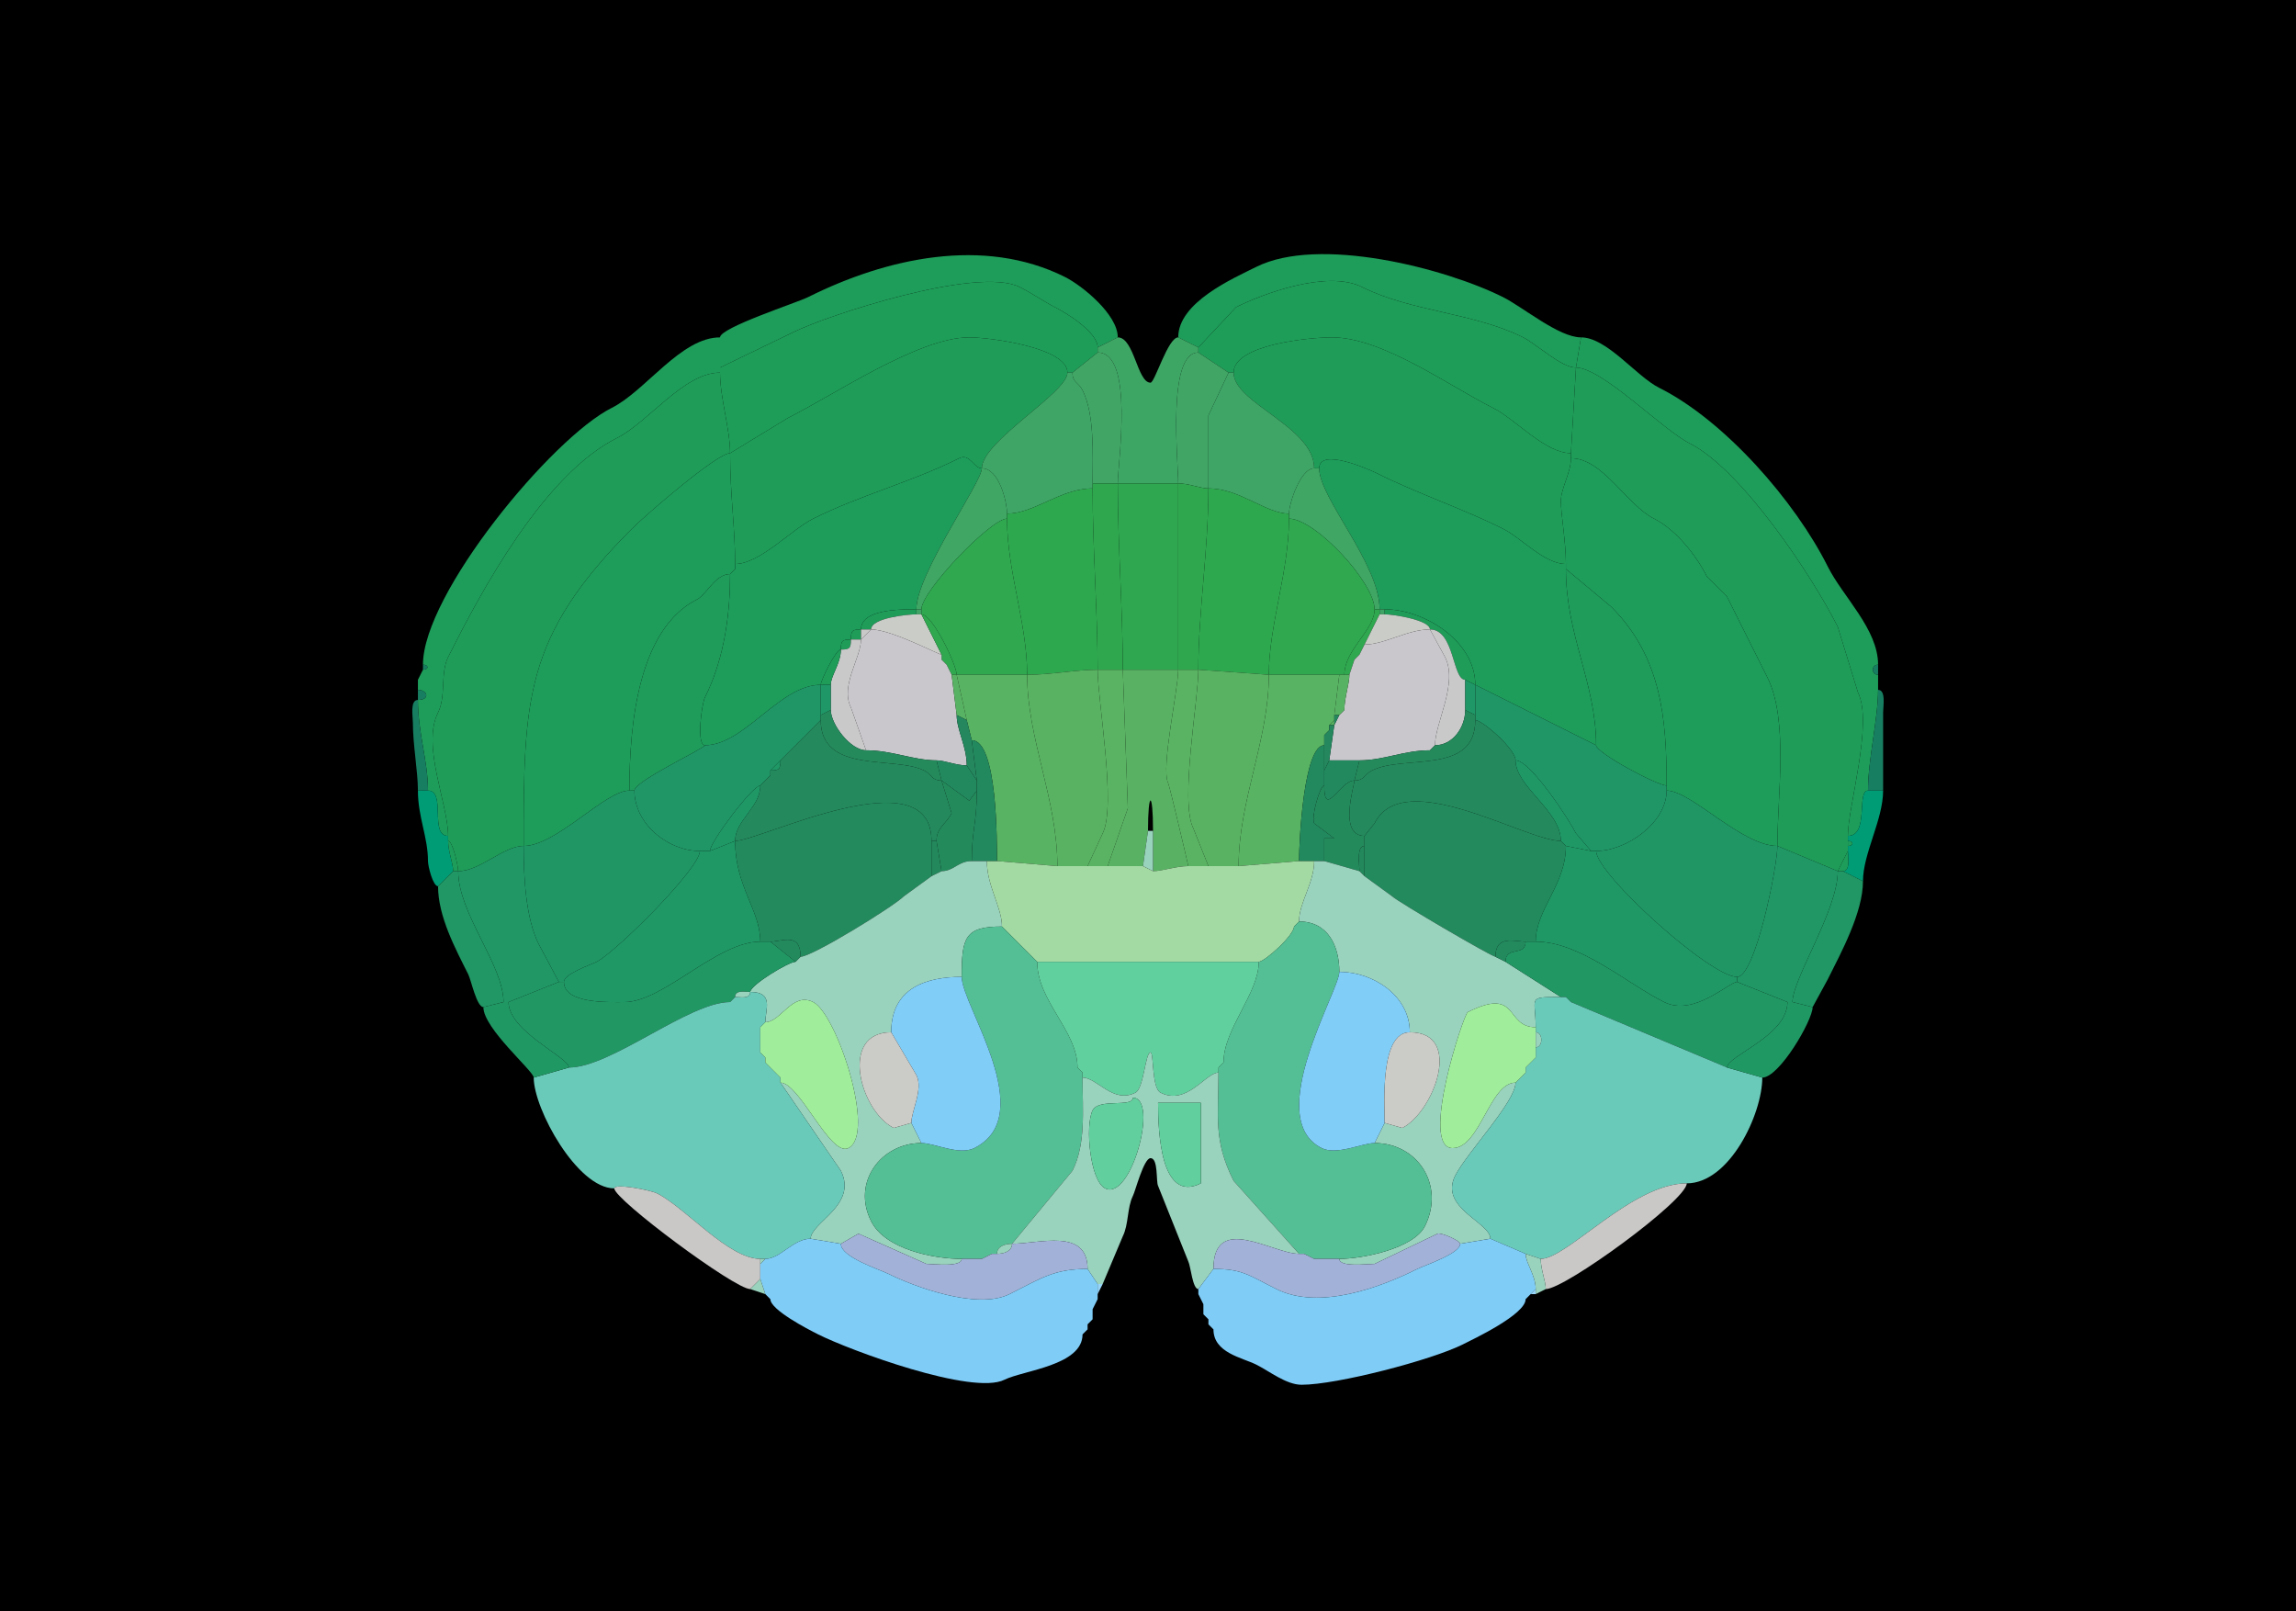 <svg xmlns="http://www.w3.org/2000/svg" xmlns:xlink="http://www.w3.org/1999/xlink" height="320" width="456">
<g>
<rect width="456" height="320" fill="#000000"  stroke-width="0" /> 
<path  fill="#1E9C59" stroke-width="0" stroke="#1E9C59" d = " M218 69 C218,65.996 211.893,62.197 209.5,61 207.651,60.076 204.98,58.24 202.5,57 194.13,52.815 164.201,62.649 157.5,66 L143,73 C143,73 143,67 143,67 143,65.061 158.24,60.13 160.5,59 175.945,51.278 195.31,46.905 211.5,55 214.93,56.715 222,62.451 222,67 222,67 218,69 218,69  Z"/>

<path  fill="#1E9C59" stroke-width="0" stroke="#1E9C59" d = " M238 69 L245.5,61 C250.657,58.422 263.556,53.528 270.5,57 280.344,61.922 292.658,62.079 302.5,67 305.203,68.352 310.055,73 313,73 313,73 314,67 314,67 309.61,67 302.483,60.992 298.5,59 286.963,53.231 261.905,46.797 249.5,53 244.926,55.287 234,60.029 234,67 234,67 238,69 238,69  Z"/>

<path  fill="#1E9D58" stroke-width="0" stroke="#1E9D58" d = " M212 74 L213,74 C213,74 218,70 218,70 218,70 218,69 218,69 218,65.996 211.893,62.197 209.5,61 207.651,60.076 204.98,58.24 202.5,57 194.13,52.815 164.201,62.649 157.5,66 157.5,66 143,73 143,73 143,73 143,74 143,74 143,79.035 145,85.152 145,90 145,90 156.5,83 156.5,83 165.6,78.45 182.433,67 192.5,67 196.519,67 212,69.013 212,74  Z"/>

<path  fill="#1E9D58" stroke-width="0" stroke="#1E9D58" d = " M245 74 C245,68.403 260.247,67 264.5,67 274.571,67 287.77,76.635 296.5,81 300.996,83.248 306.867,90 312,90 312,90 313,73 313,73 310.055,73 305.203,68.352 302.5,67 292.658,62.079 280.344,61.922 270.5,57 263.556,53.528 250.657,58.422 245.5,61 245.5,61 238,69 238,69 238,69 238,70 238,70 238,70 244,74 244,74 244,74 245,74 245,74  Z"/>

<path  fill="#1E9D5A" stroke-width="0" stroke="#1E9D5A" d = " M85 157 C88.683,157 85.207,166 89,166 89,159.624 83.679,148.143 87,141.5 88.625,138.25 87.414,133.673 89,130.5 95.555,117.389 108.02,94.24 122.5,87 128.731,83.885 135.822,74 143,74 143,74 143,73 143,73 143,73 143,67 143,67 135.213,67 128.224,77.638 121.5,81 109.617,86.942 84,117.959 84,132 85.186,132 85.186,133 84,133 84,133 83,135 83,135 83,135 83,137 83,137 84.919,137 85.488,139 83,139 83,145.547 85,151.123 85,157  Z"/>

<path  fill="#1F9D58" stroke-width="0" stroke="#1F9D58" d = " M195 93 C193.398,93 192.616,89.942 190.5,91 181.174,95.663 170.829,98.335 161.5,103 157.187,105.157 150.856,112 146,112 146,104.708 145,98.367 145,90 145,90 156.5,83 156.5,83 165.6,78.45 182.433,67 192.5,67 196.519,67 212,69.013 212,74 212,78.003 195,87.609 195,93  Z"/>

<path  fill="#3EA665" stroke-width="0" stroke="#3EA665" d = " M222 96 C225.251,96 230.749,96 234,96 234,91.543 231.73,70 238,70 238,70 238,69 238,69 238,69 234,67 234,67 231.955,67 229.355,76 228.5,76 225.868,76 225.265,67 222,67 222,67 218,69 218,69 218,69 218,70 218,70 225.331,70 222,91.974 222,96  Z"/>

<path  fill="#1F9D58" stroke-width="0" stroke="#1F9D58" d = " M262 93 C262,88.81 271.935,93.218 273.5,94 281.594,98.047 290.406,100.953 298.5,105 302.199,106.85 306.732,112 311,112 311,107.608 310,102.149 310,99.5 310,96.976 312,93.872 312,91 312,91 312,90 312,90 306.867,90 300.996,83.248 296.5,81 287.77,76.635 274.571,67 264.5,67 260.247,67 245,68.403 245,74 245,80.07 261,84.728 261,93 261,93 262,93 262,93  Z"/>

<path  fill="#1E9D5A" stroke-width="0" stroke="#1E9D5A" d = " M371 157 C368.659,157 371.286,166 367,166 367,160.209 372.075,143.651 369,137.5 369,137.5 365,124.5 365,124.5 360.115,114.73 345.977,93.239 335.5,88 330.235,85.368 318.172,73 313,73 313,73 314,67 314,67 319.143,67 324.977,74.739 329.5,77 342.605,83.552 356.568,99.635 363,112.5 366.019,118.538 373,124.937 373,132 371.601,132 371.601,134 373,134 373,134 373,137 373,137 373,142.77 371,150.745 371,157  Z"/>

<path  fill="#40A565" stroke-width="0" stroke="#40A565" d = " M217 96 L222,96 C222,91.974 225.331,70 218,70 218,70 213,74 213,74 213,76.028 214.191,75.881 215,77.5 217.432,82.364 217,90.18 217,96  Z"/>

<path  fill="#40A565" stroke-width="0" stroke="#40A565" d = " M234 96 C236.124,96 238.436,97 240,97 240,97 240,82.5 240,82.5 240,82.5 244,74 244,74 244,74 238,70 238,70 231.73,70 234,91.543 234,96  Z"/>

<path  fill="#1F9C58" stroke-width="0" stroke="#1F9C58" d = " M367 169 L365,173 C365,173 353,168 353,168 353,157.894 355.263,143.026 351,134.5 351,134.5 343,118.5 343,118.5 343,118.5 339,114.5 339,114.5 336.922,110.344 332.867,105.183 328.5,103 323.072,100.286 318.324,91 312,91 312,91 312,90 312,90 312,90 313,73 313,73 318.172,73 330.235,85.368 335.5,88 345.977,93.239 360.115,114.73 365,124.5 365,124.5 369,137.5 369,137.5 372.075,143.651 367,160.209 367,166 367,166 367,167 367,167 367,167 367,168 367,168 367,168 367,169 367,169  Z"/>

<path  fill="#1F9C58" stroke-width="0" stroke="#1F9C58" d = " M104 168 C99.987,168 95.378,173 91,173 91,172.014 89.913,167 89,167 89,167 89,166 89,166 89,159.624 83.679,148.143 87,141.5 88.625,138.25 87.414,133.673 89,130.5 95.555,117.389 108.02,94.24 122.5,87 128.731,83.885 135.822,74 143,74 143,79.035 145,85.152 145,90 142.374,90 128.207,102.293 125.5,105 104.126,126.374 104,138.87 104,168  Z"/>

<path  fill="#3EA566" stroke-width="0" stroke="#3EA566" d = " M217 97 C210.619,97 205.418,102 200,102 200,99.619 198.416,93 195,93 195,87.609 212,78.003 212,74 212,74 213,74 213,74 213,76.028 214.191,75.881 215,77.5 217.432,82.364 217,90.18 217,96 217,96 217,97 217,97  Z"/>

<path  fill="#3EA566" stroke-width="0" stroke="#3EA566" d = " M240 97 C246.262,97 251.392,102 256,102 256,100.083 258.246,93 261,93 261,84.728 245,80.07 245,74 245,74 244,74 244,74 244,74 240,82.5 240,82.5 240,82.5 240,97 240,97  Z"/>

<path  fill="#1E9C5A" stroke-width="0" stroke="#1E9C5A" d = " M125 157 C120.211,157 110.475,168 104,168 104,138.87 104.126,126.374 125.5,105 128.207,102.293 142.374,90 145,90 145,98.367 146,104.708 146,112 146,112 146,113 146,113 146,113 145,114 145,114 142.081,114 140.228,118.136 138.5,119 126.781,124.86 125,143.788 125,157  Z"/>

<path  fill="#1D9C5A" stroke-width="0" stroke="#1D9C5A" d = " M163 136 C154.865,136 147.836,148 140,148 138.263,148 139.372,139.755 140,138.5 144.107,130.287 145,121.137 145,114 145,114 146,113 146,113 146,113 146,112 146,112 150.856,112 157.187,105.157 161.5,103 170.829,98.335 181.174,95.663 190.5,91 192.616,89.942 193.398,93 195,93 195,95.814 182,113.982 182,121 178.64,121 171,121.027 171,125 169.253,125 169,125.253 169,127 167.253,127 167,127.253 167,129 165.963,129 163,135.169 163,136  Z"/>

<path  fill="#1D9C5A" stroke-width="0" stroke="#1D9C5A" d = " M293 136 L317,148 C317,135.653 311,126.26 311,113 311,113 311,112 311,112 306.732,112 302.199,106.85 298.5,105 290.406,100.953 281.594,98.047 273.5,94 271.935,93.218 262,88.81 262,93 262,98.92 274,111.967 274,121 274,121 275,121 275,121 282.906,121 293,127.364 293,136  Z"/>

<path  fill="#1E9C5A" stroke-width="0" stroke="#1E9C5A" d = " M331 157 C335.854,157 345.944,168 353,168 353,157.894 355.263,143.026 351,134.5 351,134.5 343,118.5 343,118.5 343,118.5 339,114.5 339,114.5 336.922,110.344 332.867,105.183 328.5,103 323.072,100.286 318.324,91 312,91 312,93.872 310,96.976 310,99.5 310,102.149 311,107.608 311,112 311,112 311,113 311,113 311,113 320,120.5 320,120.5 330.048,130.548 331,142.904 331,156 331,156 331,157 331,157  Z"/>

<path  fill="#3FA664" stroke-width="0" stroke="#3FA664" d = " M182 121 L183,121 C183,117.367 196.798,103 200,103 200,103 200,102 200,102 200,99.619 198.416,93 195,93 195,95.814 182,113.982 182,121  Z"/>

<path  fill="#3FA664" stroke-width="0" stroke="#3FA664" d = " M273 121 L274,121 C274,111.967 262,98.92 262,93 262,93 261,93 261,93 258.246,93 256,100.083 256,102 256,102 256,103 256,103 261.233,103 273,115.727 273,121  Z"/>

<path  fill="#2FA750" stroke-width="0" stroke="#2FA750" d = " M223 133 L234,133 C234,133 234,96 234,96 230.749,96 225.251,96 222,96 222,108.315 223,121.327 223,133  Z"/>

<path  fill="#2FA74F" stroke-width="0" stroke="#2FA74F" d = " M218 133 L223,133 C223,121.327 222,108.315 222,96 222,96 217,96 217,96 217,96 217,97 217,97 217,108.905 218,121.77 218,133  Z"/>

<path  fill="#2FA74F" stroke-width="0" stroke="#2FA74F" d = " M234 133 L238,133 C238,121.38 240,109.296 240,97 238.436,97 236.124,96 234,96 234,96 234,133 234,133  Z"/>

<path  fill="#2EA84F" stroke-width="0" stroke="#2EA84F" d = " M218 133 C213.649,133 208.869,134 204,134 204,123.704 200,113.464 200,103 200,103 200,102 200,102 205.418,102 210.619,97 217,97 217,108.905 218,121.77 218,133  Z"/>

<path  fill="#2EA84F" stroke-width="0" stroke="#2EA84F" d = " M238 133 L252,134 C252,124.142 256,113.493 256,103 256,103 256,102 256,102 251.392,102 246.262,97 240,97 240,109.296 238,121.38 238,133  Z"/>

<path  fill="#2FA850" stroke-width="0" stroke="#2FA850" d = " M190 134 L204,134 C204,123.704 200,113.464 200,103 196.798,103 183,117.367 183,121 183,121 183,122 183,122 185.209,122 190,132.059 190,134  Z"/>

<path  fill="#2FA850" stroke-width="0" stroke="#2FA850" d = " M266 134 L267,134 C267,129.017 273,125.159 273,121 273,115.727 261.233,103 256,103 256,113.493 252,124.142 252,134 257.378,134 260.489,134 266,134  Z"/>

<path  fill="#1F9B5A" stroke-width="0" stroke="#1F9B5A" d = " M146 113 L145,114 C145,114 146,113 146,113  Z"/>

<path  fill="#1F9B5A" stroke-width="0" stroke="#1F9B5A" d = " M317 148 C317,149.514 329.095,156 331,156 331,142.904 330.048,130.548 320,120.5 320,120.5 311,113 311,113 311,126.26 317,135.653 317,148  Z"/>

<path  fill="#1F9B5A" stroke-width="0" stroke="#1F9B5A" d = " M125 157 L126,157 C126,155.12 140,148.605 140,148 138.263,148 139.372,139.755 140,138.5 144.107,130.287 145,121.137 145,114 142.081,114 140.228,118.136 138.5,119 126.781,124.86 125,143.788 125,157  Z"/>

<path  fill="#1E9C58" stroke-width="0" stroke="#1E9C58" d = " M171 125 L173,125 C173,122.718 180.301,122 182,122 182,122 182,121 182,121 178.64,121 171,121.027 171,125  Z"/>

<path  fill="#3FA466" stroke-width="0" stroke="#3FA466" d = " M182 122 L183,122 C183,122 183,121 183,121 183,121 182,121 182,121 182,121 182,122 182,122  Z"/>

<path  fill="#2FA84F" stroke-width="0" stroke="#2FA84F" d = " M267 134 L268,134 C268,134 269,131 269,131 269,131 270,130 270,130 270,130 271,128 271,128 271,128 274,122 274,122 274,122 274,121 274,121 274,121 273,121 273,121 273,125.159 267,129.017 267,134  Z"/>

<path  fill="#3FA466" stroke-width="0" stroke="#3FA466" d = " M274 122 L275,122 C275,122 275,121 275,121 275,121 274,121 274,121 274,121 274,122 274,122  Z"/>

<path  fill="#1E9C58" stroke-width="0" stroke="#1E9C58" d = " M291 135 L293,136 C293,127.364 282.906,121 275,121 275,121 275,122 275,122 276.671,122 284,123.131 284,125 288.9,125 288.435,135 291,135  Z"/>

<path  fill="#CACCC7" stroke-width="0" stroke="#CACCC7" d = " M173 125 C177.039,125 186.366,130 187,130 187,130 183,122 183,122 183,122 182,122 182,122 180.301,122 173,122.718 173,125  Z"/>

<path  fill="#2FA84F" stroke-width="0" stroke="#2FA84F" d = " M189 134 L190,134 C190,132.059 185.209,122 183,122 183,122 187,130 187,130 187,130 187,131 187,131 187,131 188,132 188,132 188,132 189,134 189,134  Z"/>

<path  fill="#CACCC7" stroke-width="0" stroke="#CACCC7" d = " M284 125 C279.516,125 275.046,128 271,128 271,128 274,122 274,122 274,122 275,122 275,122 276.671,122 284,123.131 284,125  Z"/>

<path  fill="#1E9C58" stroke-width="0" stroke="#1E9C58" d = " M169 127 L171,127 C171,127 171,125 171,125 169.253,125 169,125.253 169,127  Z"/>

<path  fill="#C9C9CA" stroke-width="0" stroke="#C9C9CA" d = " M173 125 L171,127 C171,127 171,125 171,125 171,125 173,125 173,125  Z"/>

<path  fill="#CAC7CC" stroke-width="0" stroke="#CAC7CC" d = " M186 151 C187.564,151 189.876,152 192,152 192,148.23 190,144.979 190,142 190,142 189,134 189,134 189,134 188,132 188,132 188,132 187,131 187,131 187,131 187,130 187,130 186.366,130 177.039,125 173,125 173,125 171,127 171,127 171,130.661 166.833,136.166 169,140.5 169,140.5 172,149 172,149 177.128,149 181.451,151 186,151  Z"/>

<path  fill="#CAC7CC" stroke-width="0" stroke="#CAC7CC" d = " M264 151 C265.631,151 268.369,151 270,151 274.798,151 278.844,149 284,149 284,149 285,148 285,148 285,143.551 289.632,135.765 287,130.5 287,130.5 284,125 284,125 279.516,125 275.046,128 271,128 271,128 270,130 270,130 270,130 269,131 269,131 269,131 268,134 268,134 268,135.819 267,138.591 267,141 267,141 266,142 266,142 266,142 265,144 265,144 265,144 264,151 264,151  Z"/>

<path  fill="#C9C9CA" stroke-width="0" stroke="#C9C9CA" d = " M291 141 C291,144.457 288.526,148 285,148 285,143.551 289.632,135.765 287,130.5 287,130.5 284,125 284,125 288.9,125 288.435,135 291,135 291,135 291,141 291,141  Z"/>

<path  fill="#1E9C58" stroke-width="0" stroke="#1E9C58" d = " M169 127 C167.253,127 167,127.253 167,129 168.747,129 169,128.747 169,127  Z"/>

<path  fill="#C9C9CA" stroke-width="0" stroke="#C9C9CA" d = " M165 141 C165,143.837 168.91,149 172,149 172,149 169,140.5 169,140.5 166.833,136.166 171,130.661 171,127 171,127 169,127 169,127 169,128.747 168.747,129 167,129 167,131.765 165,134.165 165,136 165,136 165,141 165,141  Z"/>

<path  fill="#CACCC7" stroke-width="0" stroke="#CACCC7" d = " M271 128 L270,130 C270,130 271,128 271,128  Z"/>

<path  fill="#1E9C58" stroke-width="0" stroke="#1E9C58" d = " M163 136 L165,136 C165,134.165 167,131.765 167,129 165.963,129 163,135.169 163,136  Z"/>

<path  fill="#CACCC7" stroke-width="0" stroke="#CACCC7" d = " M270 130 L269,131 C269,131 270,130 270,130  Z"/>

<path  fill="#CACCC7" stroke-width="0" stroke="#CACCC7" d = " M187 131 L188,132 C188,132 187,131 187,131  Z"/>

<path  fill="#187E61" stroke-width="0" stroke="#187E61" d = " M84 132 C85.186,132 85.186,133 84,133 84,133 84,132 84,132  Z"/>

<path  fill="#187E61" stroke-width="0" stroke="#187E61" d = " M373 132 C371.601,132 371.601,134 373,134 373,134 373,132 373,132  Z"/>

<path  fill="#187E61" stroke-width="0" stroke="#187E61" d = " M84 133 L83,135 C83,135 84,133 84,133  Z"/>

<path  fill="#59B262" stroke-width="0" stroke="#59B262" d = " M210 172 L216,172 C216,172 219,165.5 219,165.5 221.761,159.978 218,139.169 218,133 213.649,133 208.869,134 204,134 204,146.71 210,158.695 210,172  Z"/>

<path  fill="#59B362" stroke-width="0" stroke="#59B362" d = " M216 172 L220,172 C220,172 224,160.5 224,160.5 224,160.5 223,133 223,133 223,133 218,133 218,133 218,139.169 221.761,159.978 219,165.5 219,165.5 216,172 216,172  Z"/>

<path  fill="#59B263" stroke-width="0" stroke="#59B263" d = " M236 172 C233.591,172 230.819,173 229,173 229,173 229,165 229,165 229,156.957 228,156.957 228,165 228,165 227,172 227,172 227,172 220,172 220,172 220,172 224,160.5 224,160.5 224,160.5 223,133 223,133 223,133 234,133 234,133 234,136.95 230.512,152.524 232,155.5 232.294,156.088 236,171.844 236,172  Z"/>

<path  fill="#59B362" stroke-width="0" stroke="#59B362" d = " M236 172 L240,172 C240,172 237,164.5 237,164.5 234.286,159.073 238,139.224 238,133 238,133 234,133 234,133 234,136.95 230.512,152.524 232,155.5 232.294,156.088 236,171.844 236,172  Z"/>

<path  fill="#59B262" stroke-width="0" stroke="#59B262" d = " M240 172 L246,172 C246,158.906 252,146.951 252,134 252,134 238,133 238,133 238,139.224 234.286,159.073 237,164.5 237,164.5 240,172 240,172  Z"/>

<path  fill="#58B263" stroke-width="0" stroke="#58B263" d = " M190 142 L192,143 C192,143 190,134 190,134 190,134 189,134 189,134 189,134 190,142 190,142  Z"/>

<path  fill="#58B362" stroke-width="0" stroke="#58B362" d = " M198 171 L210,172 C210,158.695 204,146.71 204,134 204,134 190,134 190,134 190,134 192,143 192,143 192,143 193,147 193,147 198.157,147 198,167.667 198,171  Z"/>

<path  fill="#58B362" stroke-width="0" stroke="#58B362" d = " M258 171 L246,172 C246,158.906 252,146.951 252,134 257.378,134 260.489,134 266,134 266,134 265,142 265,142 265,142 265,143 265,143 265,143 264,144 264,144 264,144 264,145 264,145 264,145 263,146 263,146 263,146 263,148 263,148 258.936,148 258,166.937 258,171  Z"/>

<path  fill="#58B263" stroke-width="0" stroke="#58B263" d = " M265 142 L266,142 C266,142 267,141 267,141 267,138.591 268,135.819 268,134 268,134 267,134 267,134 267,134 266,134 266,134 266,134 265,142 265,142  Z"/>

<path  fill="#1F9766" stroke-width="0" stroke="#1F9766" d = " M291 141 L293,142 C293,142 293,136 293,136 293,136 291,135 291,135 291,135 291,141 291,141  Z"/>

<path  fill="#209666" stroke-width="0" stroke="#209666" d = " M139 169 L141,169 C141,167.225 149.459,156 151,156 151,156 152,155 152,155 152,155 153,154 153,154 153,154 153,153 153,153 153,153 155,151 155,151 155,151 156,150 156,150 156,150 157,149 157,149 157,149 163,143 163,143 163,143 163,142 163,142 163,142 163,136 163,136 154.865,136 147.836,148 140,148 140,148.605 126,155.12 126,157 126,163.615 132.652,169 139,169  Z"/>

<path  fill="#1F9766" stroke-width="0" stroke="#1F9766" d = " M165 141 L163,142 C163,142 163,136 163,136 163,136 165,136 165,136 165,136 165,141 165,141  Z"/>

<path  fill="#209666" stroke-width="0" stroke="#209666" d = " M316 169 L317,169 C322.988,169 331,163.416 331,157 331,157 331,156 331,156 329.095,156 317,149.514 317,148 317,148 293,136 293,136 293,136 293,142 293,142 293,142 293,143 293,143 294.369,143 301,148.734 301,151 304.021,151 311.771,163.041 313,165.5 313,165.5 316,169 316,169  Z"/>

<path  fill="#187E61" stroke-width="0" stroke="#187E61" d = " M83 137 C84.919,137 85.488,139 83,139 83,139 83,137 83,137  Z"/>

<path  fill="#187E61" stroke-width="0" stroke="#187E61" d = " M371 157 L374,157 C374,157 374,141.5 374,141.5 374,140.31 374.614,137 373,137 373,142.77 371,150.745 371,157  Z"/>

<path  fill="#187E61" stroke-width="0" stroke="#187E61" d = " M83 157 L85,157 C85,151.123 83,145.547 83,139 81.385,139 82,142.31 82,143.5 82,147.945 83,153.212 83,157  Z"/>

<path  fill="#248A5C" stroke-width="0" stroke="#248A5C" d = " M186 151 L187,155 C184.971,155 185.119,153.809 183.5,153 177.661,150.08 163,153.772 163,143 163,143 163,142 163,142 163,142 165,141 165,141 165,143.837 168.91,149 172,149 177.128,149 181.451,151 186,151  Z"/>

<path  fill="#24875E" stroke-width="0" stroke="#24875E" d = " M267 141 L266,142 C266,142 267,141 267,141  Z"/>

<path  fill="#248A5C" stroke-width="0" stroke="#248A5C" d = " M270 151 L269,155 C271.029,155 270.881,153.809 272.5,153 278.899,149.8 293,153.973 293,143 293,143 293,142 293,142 293,142 291,141 291,141 291,144.457 288.526,148 285,148 285,148 284,149 284,149 278.844,149 274.798,151 270,151  Z"/>

<path  fill="#24875E" stroke-width="0" stroke="#24875E" d = " M192 152 L194,155 C194,155 193,147 193,147 193,147 192,143 192,143 192,143 190,142 190,142 190,144.979 192,148.23 192,152  Z"/>

<path  fill="#24875E" stroke-width="0" stroke="#24875E" d = " M265 143 L265,144 C265,144 266,142 266,142 266,142 265,142 265,142 265,142 265,143 265,143  Z"/>

<path  fill="#24895D" stroke-width="0" stroke="#24895D" d = " M185 167 L186,167 C186,164.322 187.911,163.677 189,161.5 189,161.5 187,155 187,155 184.971,155 185.119,153.809 183.5,153 177.661,150.08 163,153.772 163,143 163,143 157,149 157,149 157,149 156,150 156,150 156,150 155,151 155,151 155,152.747 154.747,153 153,153 153,153 153,154 153,154 153,154 152,155 152,155 152,155 151,156 151,156 151,160.386 146,162.878 146,167 150.942,167 185,149.936 185,167  Z"/>

<path  fill="#58B263" stroke-width="0" stroke="#58B263" d = " M264 144 L265,144 C265,144 265,143 265,143 265,143 264,144 264,144  Z"/>

<path  fill="#24895D" stroke-width="0" stroke="#24895D" d = " M271 166 L273,163.5 C278.753,151.994 302.938,167 310,167 310,161.016 301,156.243 301,151 301,148.734 294.369,143 293,143 293,153.973 278.899,149.8 272.5,153 270.881,153.809 271.029,155 269,155 269,155.975 265.747,166 271,166  Z"/>

<path  fill="#24875E" stroke-width="0" stroke="#24875E" d = " M264 151 L263,153 C263,153 263,148 263,148 263,148 263,146 263,146 263,146 264,145 264,145 264,145 264,144 264,144 264,144 265,144 265,144 265,144 264,151 264,151  Z"/>

<path  fill="#22885E" stroke-width="0" stroke="#22885E" d = " M264 145 L263,146 C263,146 264,145 264,145  Z"/>

<path  fill="#22885E" stroke-width="0" stroke="#22885E" d = " M196 171 L198,171 C198,167.667 198.157,147 193,147 193,147 194,155 194,155 194,155 194,157 194,157 194,163.522 193,164.807 193,171 193,171 196,171 196,171  Z"/>

<path  fill="#22885E" stroke-width="0" stroke="#22885E" d = " M261 171 L263,171 C263,169.188 263,167.87 263,166.5 263,166.5 265,166.5 265,166.5 265,166.5 261,163.5 261,163.5 260.367,162.233 262.155,156 263,156 263,156 263,153 263,153 263,153 263,148 263,148 258.936,148 258,166.937 258,171 258,171 261,171 261,171  Z"/>

<path  fill="#C9C9CA" stroke-width="0" stroke="#C9C9CA" d = " M285 148 L284,149 C284,149 285,148 285,148  Z"/>

<path  fill="#1F9866" stroke-width="0" stroke="#1F9866" d = " M157 149 L156,150 C156,150 157,149 157,149  Z"/>

<path  fill="#1F9866" stroke-width="0" stroke="#1F9866" d = " M156 150 L155,151 C155,151 156,150 156,150  Z"/>

<path  fill="#1F9866" stroke-width="0" stroke="#1F9866" d = " M155 151 L153,153 C154.747,153 155,152.747 155,151  Z"/>

<path  fill="#22895E" stroke-width="0" stroke="#22895E" d = " M194 155 L194,157 C194,157 192.5,159 192.5,159 192.5,159 187,155 187,155 187,155 186,151 186,151 187.564,151 189.876,152 192,152 192,152 194,155 194,155  Z"/>

<path  fill="#22895E" stroke-width="0" stroke="#22895E" d = " M269 155 C266.139,155 263,162.742 263,156 263,156 263,153 263,153 263,153 264,151 264,151 265.631,151 268.369,151 270,151 270,151 269,155 269,155  Z"/>

<path  fill="#1F9866" stroke-width="0" stroke="#1F9866" d = " M311 168 L316,169 C316,169 313,165.5 313,165.5 311.771,163.041 304.021,151 301,151 301,156.243 310,161.016 310,167 310,167 311,168 311,168  Z"/>

<path  fill="#1F9866" stroke-width="0" stroke="#1F9866" d = " M153 154 L152,155 C152,155 153,154 153,154  Z"/>

<path  fill="#1F9866" stroke-width="0" stroke="#1F9866" d = " M152 155 L151,156 C151,156 152,155 152,155  Z"/>

<path  fill="#238A5C" stroke-width="0" stroke="#238A5C" d = " M193 171 C190.28,171 189.447,173 187,173 187,173 186,167 186,167 186,164.322 187.911,163.677 189,161.5 189,161.5 187,155 187,155 187,155 192.5,159 192.5,159 192.5,159 194,157 194,157 194,163.522 193,164.807 193,171  Z"/>

<path  fill="#238A5C" stroke-width="0" stroke="#238A5C" d = " M263 171 L270,173 C270,171.765 269.357,168 271,168 271,168 271,166 271,166 265.747,166 269,155.975 269,155 266.139,155 263,162.742 263,156 262.155,156 260.367,162.233 261,163.5 261,163.5 265,166.5 265,166.5 265,166.5 263,166.5 263,166.5 263,167.87 263,169.188 263,171  Z"/>

<path  fill="#1F9866" stroke-width="0" stroke="#1F9866" d = " M146 167 L141,169 C141,167.225 149.459,156 151,156 151,160.386 146,162.878 146,167  Z"/>

<path  fill="#009C75" stroke-width="0" stroke="#009C75" d = " M90 173 L87,176 C85.986,176 85,172.041 85,171 85,166.23 83,162.263 83,157 83,157 85,157 85,157 88.683,157 85.207,166 89,166 89,166 89,167 89,167 89,169.124 90,171.436 90,173  Z"/>

<path  fill="#209665" stroke-width="0" stroke="#209665" d = " M111 195 L112,195 C112,193.385 117.22,191.64 118.5,191 122.228,189.136 139,172.48 139,169 132.652,169 126,163.615 126,157 126,157 125,157 125,157 120.211,157 110.475,168 104,168 104,174.198 104.394,182.289 107,187.5 107,187.5 111,195 111,195  Z"/>

<path  fill="#209665" stroke-width="0" stroke="#209665" d = " M317 169 C317,173.524 339.627,194 345,194 348.631,194 353,172.038 353,168 345.944,168 335.854,157 331,157 331,163.416 322.988,169 317,169  Z"/>

<path  fill="#009C75" stroke-width="0" stroke="#009C75" d = " M366 173 L370,175 C370,169.492 374,162.798 374,157 374,157 371,157 371,157 368.659,157 371.286,166 367,166 367,166 367,167 367,167 368.186,167 368.186,168 367,168 367,168 367,169 367,169 367,170.145 367.579,173 366,173  Z"/>

<path  fill="#228A5D" stroke-width="0" stroke="#228A5D" d = " M153 187 C155.327,187 159,185.057 159,190 161.3,190 177.469,180.031 179.5,178 179.5,178 185,174 185,174 185,174 185,167 185,167 185,149.936 150.942,167 146,167 146,176.167 151,180.691 151,187 151,187 153,187 153,187  Z"/>

<path  fill="#228A5D" stroke-width="0" stroke="#228A5D" d = " M303 187 L305,187 C305,180.565 311,175.739 311,168 311,168 310,167 310,167 302.938,167 278.753,151.994 273,163.5 273,163.5 271,166 271,166 271,166 271,168 271,168 271,168 271,174 271,174 271,174 276.5,178 276.5,178 277.57,179.07 296.285,190 297,190 297,185.588 300.888,187 303,187  Z"/>

<path  fill="#99D2BD" stroke-width="0" stroke="#99D2BD" d = " M227 172 L229,173 C229,173 229,165 229,165 229,165 228,165 228,165 228,165 227,172 227,172  Z"/>

<path  fill="#1E9D5A" stroke-width="0" stroke="#1E9D5A" d = " M90 173 L91,173 C91,172.014 89.913,167 89,167 89,169.124 90,171.436 90,173  Z"/>

<path  fill="#1F9865" stroke-width="0" stroke="#1F9865" d = " M151 187 C142.373,187 131.752,199 124,199 120.969,199 112,199.405 112,195 112,193.385 117.22,191.64 118.5,191 122.228,189.136 139,172.48 139,169 139,169 141,169 141,169 141,169 146,167 146,167 146,176.167 151,180.691 151,187  Z"/>

<path  fill="#23885C" stroke-width="0" stroke="#23885C" d = " M187 173 L185,174 C185,174 185,167 185,167 185,167 186,167 186,167 186,167 187,173 187,173  Z"/>

<path  fill="#1E9D5A" stroke-width="0" stroke="#1E9D5A" d = " M367 167 C368.186,167 368.186,168 367,168 367,168 367,167 367,167  Z"/>

<path  fill="#209765" stroke-width="0" stroke="#209765" d = " M100 199 L101,199 C101,199 111,195 111,195 111,195 107,187.5 107,187.5 104.394,182.289 104,174.198 104,168 99.987,168 95.378,173 91,173 91,181.413 100,191.67 100,199  Z"/>

<path  fill="#23885C" stroke-width="0" stroke="#23885C" d = " M270 173 L271,174 C271,174 271,168 271,168 269.357,168 270,171.765 270,173  Z"/>

<path  fill="#1F9865" stroke-width="0" stroke="#1F9865" d = " M345 194 L345,195 C343.412,195 336.44,201.97 330.5,199 322.961,195.23 313.813,187 305,187 305,180.565 311,175.739 311,168 311,168 316,169 316,169 316,169 317,169 317,169 317,173.524 339.627,194 345,194  Z"/>

<path  fill="#209765" stroke-width="0" stroke="#209765" d = " M355 199 L356,199 C356,194.362 365,180.763 365,173 365,173 353,168 353,168 353,172.038 348.631,194 345,194 345,194 345,195 345,195 345,195 355,199 355,199  Z"/>

<path  fill="#1E9D5A" stroke-width="0" stroke="#1E9D5A" d = " M365 173 L366,173 C367.579,173 367,170.145 367,169 367,169 365,173 365,173  Z"/>

<path  fill="#99D2BD" stroke-width="0" stroke="#99D2BD" d = " M167 247 L170.5,245 L184,251 C185.406,251 191,251.714 191,250 185.539,250 175.836,248.172 173,242.5 169.132,234.764 175.001,227 183,227 183,227 181,223 181,223 181,223 177.5,224 177.5,224 170.829,220.665 166.604,205 177,205 177,196.005 184.257,194 191,194 191,186.164 191.61,184 199,184 199,180.177 196,175.963 196,171 196,171 193,171 193,171 190.28,171 189.447,173 187,173 187,173 185,174 185,174 185,174 179.5,178 179.5,178 177.469,180.031 161.3,190 159,190 159,190 158,191 158,191 156.649,191 149,195.625 149,197 153.772,197 152,200.462 152,203 155.066,203 157.348,196.924 161.5,199 166.203,201.351 174.025,225.238 168.5,228 164.876,229.812 158.81,215 155,215 155,215 167,232.5 167,232.5 170.418,239.336 161,242.793 161,246 161,246 167,247 167,247  Z"/>

<path  fill="#A3DAA3" stroke-width="0" stroke="#A3DAA3" d = " M206 191 C220.558,191 235.442,191 250,191 251.167,191 257,185.766 257,184 257,184 258,183 258,183 258,179.213 261,175.387 261,171 261,171 258,171 258,171 258,171 246,172 246,172 246,172 240,172 240,172 240,172 236,172 236,172 233.591,172 230.819,173 229,173 229,173 227,172 227,172 227,172 220,172 220,172 220,172 216,172 216,172 216,172 210,172 210,172 210,172 198,171 198,171 198,171 196,171 196,171 196,175.963 199,180.177 199,184 199,184 206,191 206,191  Z"/>

<path  fill="#99D2BD" stroke-width="0" stroke="#99D2BD" d = " M290 247 C290,246.382 286.117,244.691 285.5,245 L273,251 C271.594,251 266,251.714 266,250 270.518,250 280.765,247.97 283,243.5 287.026,235.447 281.6,227 273,227 273,227 275,223 275,223 275,223 278.5,224 278.5,224 284.696,220.902 290.769,205 280,205 280,197.77 272.74,193 266,193 266,187.885 263.748,183 258,183 258,179.213 261,175.387 261,171 261,171 263,171 263,171 263,171 270,173 270,173 270,173 271,174 271,174 271,174 276.5,178 276.5,178 277.57,179.07 296.285,190 297,190 297,190 299,191 299,191 299,191 310,198 310,198 303.165,198 305,197.974 305,204 298.79,204 301.824,195.838 291.5,201 290.689,201.405 281.889,228 288.5,228 293.954,228 295.843,215 301,215 301,218.809 291.254,228.993 289,233.5 285.787,239.927 296,242.724 296,246 296,246 290,247 290,247  Z"/>

<path  fill="#209764" stroke-width="0" stroke="#209764" d = " M100 199 L96,200 C94.675,200 93.57,194.639 93,193.5 90.456,188.411 87,182.019 87,176 87,176 90,173 90,173 90,173 91,173 91,173 91,181.413 100,191.67 100,199  Z"/>

<path  fill="#209764" stroke-width="0" stroke="#209764" d = " M356 199 L360,200 C360,200 363,194.5 363,194.5 365.669,189.162 370,181.182 370,175 370,175 366,173 366,173 366,173 365,173 365,173 365,180.763 356,194.362 356,199  Z"/>

<path  fill="#54BF94" stroke-width="0" stroke="#54BF94" d = " M191 250 L195,250 C195,250 197,249 197,249 197,249 198,249 198,249 198,247.423 199.762,247 201,247 201,247 213,232.5 213,232.5 215.7,227.101 215,220.511 215,214 215,214 215,213 215,213 215,213 214,212 214,212 214,204.712 206,198.832 206,191 206,191 199,184 199,184 191.61,184 191,186.164 191,194 191,199.672 206.515,221.492 193.5,228 190.472,229.514 185.618,227 183,227 175.001,227 169.132,234.764 173,242.5 175.836,248.172 185.539,250 191,250  Z"/>

<path  fill="#99D2BD" stroke-width="0" stroke="#99D2BD" d = " M258 183 L257,184 C257,184 258,183 258,183  Z"/>

<path  fill="#54BF94" stroke-width="0" stroke="#54BF94" d = " M261 250 L266,250 C270.518,250 280.765,247.97 283,243.5 287.026,235.447 281.6,227 273,227 270.546,227 265.477,229.489 262.5,228 250.676,222.088 266,196.804 266,193 266,187.885 263.748,183 258,183 258,183 257,184 257,184 257,185.766 251.167,191 250,191 250,197.271 243,204.317 243,211 243,211 242,212 242,212 242,212 242,213 242,213 242,221.896 240.952,226.405 245,234.5 245,234.5 258,249 258,249 258,249 259,249 259,249 259,249 261,250 261,250  Z"/>

<path  fill="#238A5E" stroke-width="0" stroke="#238A5E" d = " M159 190 L158,191 C158,191 153,187 153,187 155.327,187 159,185.057 159,190  Z"/>

<path  fill="#238A5E" stroke-width="0" stroke="#238A5E" d = " M297 190 L299,191 C299,187.766 303,190.041 303,187 300.888,187 297,185.588 297,190  Z"/>

<path  fill="#219764" stroke-width="0" stroke="#219764" d = " M145 199 C136.792,199 121.377,212 113,212 113,209.995 101,204.828 101,199 101,199 111,195 111,195 111,195 112,195 112,195 112,199.405 120.969,199 124,199 131.752,199 142.373,187 151,187 151,187 153,187 153,187 153,187 158,191 158,191 156.649,191 149,195.625 149,197 147.952,197 146,196.527 146,198 146,198 145,199 145,199  Z"/>

<path  fill="#219764" stroke-width="0" stroke="#219764" d = " M355 199 C355,205.75 343,209.658 343,212 343,212 312,199 312,199 312,199 311,198 311,198 311,198 310,198 310,198 310,198 299,191 299,191 299,187.766 303,190.041 303,187 303,187 305,187 305,187 313.813,187 322.961,195.23 330.5,199 336.44,201.97 343.412,195 345,195 345,195 355,199 355,199  Z"/>

<path  fill="#61D09F" stroke-width="0" stroke="#61D09F" d = " M242 213 C239.468,213 235.742,219.621 230.5,217 228.689,216.094 229.194,209 228.5,209 227.457,209 227.183,216.159 225.5,217 221.006,219.247 217.935,214 215,214 215,214 215,213 215,213 215,213 214,212 214,212 214,204.712 206,198.832 206,191 220.558,191 235.442,191 250,191 250,197.271 243,204.317 243,211 243,211 242,212 242,212 242,212 242,213 242,213  Z"/>

<path  fill="#80CDF8" stroke-width="0" stroke="#80CDF8" d = " M181 223 L183,227 C185.618,227 190.472,229.514 193.5,228 206.515,221.492 191,199.672 191,194 184.257,194 177,196.005 177,205 177,205 182,213.5 182,213.5 183.411,216.322 181,220.579 181,223  Z"/>

<path  fill="#80CDF8" stroke-width="0" stroke="#80CDF8" d = " M275 223 L273,227 C270.546,227 265.477,229.489 262.5,228 250.676,222.088 266,196.804 266,193 272.74,193 280,197.77 280,205 274.019,205 275,219.171 275,223  Z"/>

<path  fill="#99D2BD" stroke-width="0" stroke="#99D2BD" d = " M149 197 C147.952,197 146,196.527 146,198 147.048,198 149,198.473 149,197  Z"/>

<path  fill="#6ACAB9" stroke-width="0" stroke="#6ACAB9" d = " M151 250 L152,250 C154.993,250 157.53,246 161,246 161,242.793 170.418,239.336 167,232.5 167,232.5 155,215 155,215 155,215 155,214 155,214 155,214 152,211 152,211 152,211 152,210 152,210 152,210 151,209 151,209 151,209 151,204 151,204 151,204 152,203 152,203 152,200.462 153.772,197 149,197 149,198.473 147.048,198 146,198 146,198 145,199 145,199 136.792,199 121.377,212 113,212 113,212 106,214 106,214 106,220.25 114.66,236 122,236 122,234.973 129.104,236.302 130.5,237 136.142,239.821 144.682,250 151,250  Z"/>

<path  fill="#6ACAB9" stroke-width="0" stroke="#6ACAB9" d = " M303 249 L306,250 C311.232,250 324.143,235 335,235 343.484,235 350,221.271 350,214 350,214 343,212 343,212 343,212 312,199 312,199 312,199 311,198 311,198 311,198 310,198 310,198 303.165,198 305,197.974 305,204 305,204 305,205 305,205 306.486,205 306.486,208 305,208 305,208 305,210 305,210 305,210 304,211 304,211 304,211 303,212 303,212 303,212 303,213 303,213 303,213 302,214 302,214 302,214 301,215 301,215 301,218.809 291.254,228.993 289,233.5 285.787,239.927 296,242.724 296,246 296,246 303,249 303,249  Z"/>

<path  fill="#99D2BD" stroke-width="0" stroke="#99D2BD" d = " M146 198 L145,199 C145,199 146,198 146,198  Z"/>

<path  fill="#99D2BD" stroke-width="0" stroke="#99D2BD" d = " M311 198 L312,199 C312,199 311,198 311,198  Z"/>

<path  fill="#209864" stroke-width="0" stroke="#209864" d = " M113 212 L106,214 C106,212.715 96,204.253 96,200 96,200 100,199 100,199 100,199 101,199 101,199 101,204.828 113,209.995 113,212  Z"/>

<path  fill="#A0EE9C" stroke-width="0" stroke="#A0EE9C" d = " M155 214 L155,215 C158.81,215 164.876,229.812 168.5,228 174.025,225.238 166.203,201.351 161.5,199 157.348,196.924 155.066,203 152,203 152,203 151,204 151,204 151,204 151,209 151,209 151,209 152,210 152,210 152,210 152,211 152,211 152,211 155,214 155,214  Z"/>

<path  fill="#A0EE9C" stroke-width="0" stroke="#A0EE9C" d = " M302 214 L301,215 C295.843,215 293.954,228 288.5,228 281.889,228 290.689,201.405 291.5,201 301.824,195.838 298.79,204 305,204 305,204 305,205 305,205 305,205 305,208 305,208 305,208 305,210 305,210 305,210 304,211 304,211 304,211 303,212 303,212 303,212 303,213 303,213 303,213 302,214 302,214  Z"/>

<path  fill="#209864" stroke-width="0" stroke="#209864" d = " M343 212 L350,214 C353.377,214 360,202.635 360,200 360,200 356,199 356,199 356,199 355,199 355,199 355,205.75 343,209.658 343,212  Z"/>

<path  fill="#99D2BD" stroke-width="0" stroke="#99D2BD" d = " M152 203 L151,204 C151,204 152,203 152,203  Z"/>

<path  fill="#CBCBC7" stroke-width="0" stroke="#CBCBC7" d = " M177 205 C166.604,205 170.829,220.665 177.5,224 L181,223 C181,220.579 183.411,216.322 182,213.5 182,213.5 177,205 177,205  Z"/>

<path  fill="#CBCBC7" stroke-width="0" stroke="#CBCBC7" d = " M280 205 C290.769,205 284.696,220.902 278.5,224 L275,223 C275,219.171 274.019,205 280,205  Z"/>

<path  fill="#99D2BD" stroke-width="0" stroke="#99D2BD" d = " M305 205 C306.486,205 306.486,208 305,208 305,208 305,205 305,205  Z"/>

<path  fill="#99D2BD" stroke-width="0" stroke="#99D2BD" d = " M151 209 L152,210 C152,210 151,209 151,209  Z"/>

<path  fill-rule="evenodd" fill="#99D2BD" stroke-width="0" stroke="#99D2BD" d = " M230 219 C230,224.718 230.512,238.994 238.5,235 L238.5,219 L230,219  M225 218 C225,220.012 218.227,218.046 217,220.5 215.479,223.542 216.474,234.487 219.5,236 224.658,238.579 230.191,218 225,218  M219 255 L223,245.5 C224.165,243.171 223.853,239.794 225,237.5 225.507,236.486 227.171,230 228.5,230 230.075,230 229.571,234.643 230,235.5 L236,250.5 C236.492,251.484 236.851,256 238,256 238,256 241,252 241,252 241,240.754 252.805,249 258,249 258,249 245,234.5 245,234.5 240.952,226.405 242,221.896 242,213 239.468,213 235.742,219.621 230.5,217 228.689,216.094 229.194,209 228.5,209 227.457,209 227.183,216.159 225.5,217 221.006,219.247 217.935,214 215,214 215,220.511 215.7,227.101 213,232.5 213,232.5 201,247 201,247 206.338,247 216,243.799 216,252 216,252 218,255 218,255 218,255 219,255 219,255  Z"/>

<path  fill="#99D2BD" stroke-width="0" stroke="#99D2BD" d = " M305 210 L304,211 C304,211 305,210 305,210  Z"/>

<path  fill="#99D2BD" stroke-width="0" stroke="#99D2BD" d = " M152 211 L155,214 C155,214 152,211 152,211  Z"/>

<path  fill="#99D2BD" stroke-width="0" stroke="#99D2BD" d = " M243 211 L242,212 C242,212 243,211 243,211  Z"/>

<path  fill="#99D2BD" stroke-width="0" stroke="#99D2BD" d = " M304 211 L303,212 C303,212 304,211 304,211  Z"/>

<path  fill="#99D2BD" stroke-width="0" stroke="#99D2BD" d = " M214 212 L215,213 C215,213 214,212 214,212  Z"/>

<path  fill="#99D2BD" stroke-width="0" stroke="#99D2BD" d = " M303 213 L302,214 C302,214 303,213 303,213  Z"/>

<path  fill="#99D2BD" stroke-width="0" stroke="#99D2BD" d = " M302 214 L301,215 C301,215 302,214 302,214  Z"/>

<path  fill="#62CF9E" stroke-width="0" stroke="#62CF9E" d = " M225 218 C225,220.012 218.227,218.046 217,220.5 215.479,223.542 216.474,234.487 219.5,236 224.658,238.579 230.191,218 225,218  Z"/>

<path  fill="#62CF9E" stroke-width="0" stroke="#62CF9E" d = " M230 219 C230,224.718 230.512,238.994 238.5,235 L238.5,219 L230,219  Z"/>

<path  fill="#CAC8C7" stroke-width="0" stroke="#CAC8C7" d = " M151 254 L149,256 C145.913,256 122,238.211 122,236 122,234.973 129.104,236.302 130.5,237 136.142,239.821 144.682,250 151,250 151,250 151,251 151,251 151,251 151,254 151,254  Z"/>

<path  fill="#CAC8C7" stroke-width="0" stroke="#CAC8C7" d = " M306 250 C306,252.124 307,254.436 307,256 310.809,256 335,238.38 335,235 324.143,235 311.232,250 306,250  Z"/>

<path  fill="#A2B1D7" stroke-width="0" stroke="#A2B1D7" d = " M191 250 L195,250 C195,250 197,249 197,249 197,249 198,249 198,249 199.238,249 201,248.577 201,247 206.338,247 216,243.799 216,252 209.291,252 206.821,253.839 200.5,257 194.054,260.223 181.345,255.422 176.5,253 174.664,252.082 167,249.683 167,247 167,247 170.5,245 170.5,245 170.5,245 184,251 184,251 185.406,251 191,251.714 191,250  Z"/>

<path  fill="#A2B1D7" stroke-width="0" stroke="#A2B1D7" d = " M261 250 L266,250 C266,251.714 271.594,251 273,251 273,251 285.5,245 285.5,245 286.117,244.691 290,246.382 290,247 290,248.963 283.012,251.244 281.5,252 274.458,255.521 262.104,260.302 253.5,256 247.964,253.232 246.763,252 241,252 241,240.754 252.805,249 258,249 258,249 259,249 259,249 259,249 261,250 261,250  Z"/>

<path  fill="#7FCCF7" stroke-width="0" stroke="#7FCCF7" d = " M216 264 L215,265 C215,271.186 203.224,272.138 199.5,274 193.158,277.171 168.893,268.197 162.5,265 160.35,263.925 153,260.106 153,258 153,258 152,257 152,257 152,257 151,254 151,254 151,254 151,251 151,251 151,251 152,250 152,250 154.993,250 157.53,246 161,246 161,246 167,247 167,247 167,249.683 174.664,252.082 176.5,253 181.345,255.422 194.054,260.223 200.5,257 206.821,253.839 209.291,252 216,252 216,252 218,255 218,255 218,255 218,257 218,257 218,257 218,258 218,258 218,258 217,260 217,260 217,260 217,262 217,262 217,262 216,263 216,263 216,263 216,264 216,264  Z"/>

<path  fill="#7FCCF7" stroke-width="0" stroke="#7FCCF7" d = " M240 263 L241,264 C241,268.664 246.689,269.594 249.5,271 252.131,272.316 255.472,275 258.5,275 265.55,275 284.312,270.094 290.5,267 292.705,265.898 303,261.026 303,258 303,258 304,257 304,257 304,257 305,256 305,256 305,253.235 303,250.835 303,249 303,249 296,246 296,246 296,246 290,247 290,247 290,248.963 283.012,251.244 281.5,252 274.458,255.521 262.104,260.302 253.5,256 247.964,253.232 246.763,252 241,252 241,252 238,256 238,256 238,256 238,257 238,257 238,257 239,259 239,259 239,259 239,261 239,261 239,261 240,262 240,262 240,262 240,263 240,263  Z"/>

<path  fill="#99D2BD" stroke-width="0" stroke="#99D2BD" d = " M201 247 C199.762,247 198,247.423 198,249 199.238,249 201,248.577 201,247  Z"/>

<path  fill="#99D2BD" stroke-width="0" stroke="#99D2BD" d = " M197 249 L195,250 C195,250 197,249 197,249  Z"/>

<path  fill="#99D2BD" stroke-width="0" stroke="#99D2BD" d = " M259 249 L261,250 C261,250 259,249 259,249  Z"/>

<path  fill="#99D2BD" stroke-width="0" stroke="#99D2BD" d = " M307 256 L305,257 C305,257 305,256 305,256 305,253.235 303,250.835 303,249 303,249 306,250 306,250 306,252.124 307,254.436 307,256  Z"/>

<path  fill="#99D2BD" stroke-width="0" stroke="#99D2BD" d = " M152 250 L151,251 C151,251 151,250 151,250 151,250 152,250 152,250  Z"/>

<path  fill="#99D2BD" stroke-width="0" stroke="#99D2BD" d = " M149 256 L152,257 C152,257 151,254 151,254 151,254 149,256 149,256  Z"/>

<path  fill="#97D6F9" stroke-width="0" stroke="#97D6F9" d = " M219 255 L218,257 C218,257 218,255 218,255 218,255 219,255 219,255  Z"/>

<path  fill="#97D6F9" stroke-width="0" stroke="#97D6F9" d = " M304 257 L305,257 C305,257 305,256 305,256 305,256 304,257 304,257  Z"/>

<path  fill="#97D6F9" stroke-width="0" stroke="#97D6F9" d = " M152 257 L153,258 C153,258 152,257 152,257  Z"/>

<path  fill="#97D6F9" stroke-width="0" stroke="#97D6F9" d = " M238 257 L239,259 C239,259 238,257 238,257  Z"/>

<path  fill="#97D6F9" stroke-width="0" stroke="#97D6F9" d = " M304 257 L303,258 C303,258 304,257 304,257  Z"/>

<path  fill="#97D6F9" stroke-width="0" stroke="#97D6F9" d = " M218 258 L217,260 C217,260 218,258 218,258  Z"/>

<path  fill="#97D6F9" stroke-width="0" stroke="#97D6F9" d = " M239 261 L240,262 C240,262 239,261 239,261  Z"/>

<path  fill="#97D6F9" stroke-width="0" stroke="#97D6F9" d = " M217 262 L216,263 C216,263 217,262 217,262  Z"/>

<path  fill="#97D6F9" stroke-width="0" stroke="#97D6F9" d = " M240 263 L241,264 C241,264 240,263 240,263  Z"/>

<path  fill="#97D6F9" stroke-width="0" stroke="#97D6F9" d = " M216 264 L215,265 C215,265 216,264 216,264  Z"/>

</g>
</svg>
